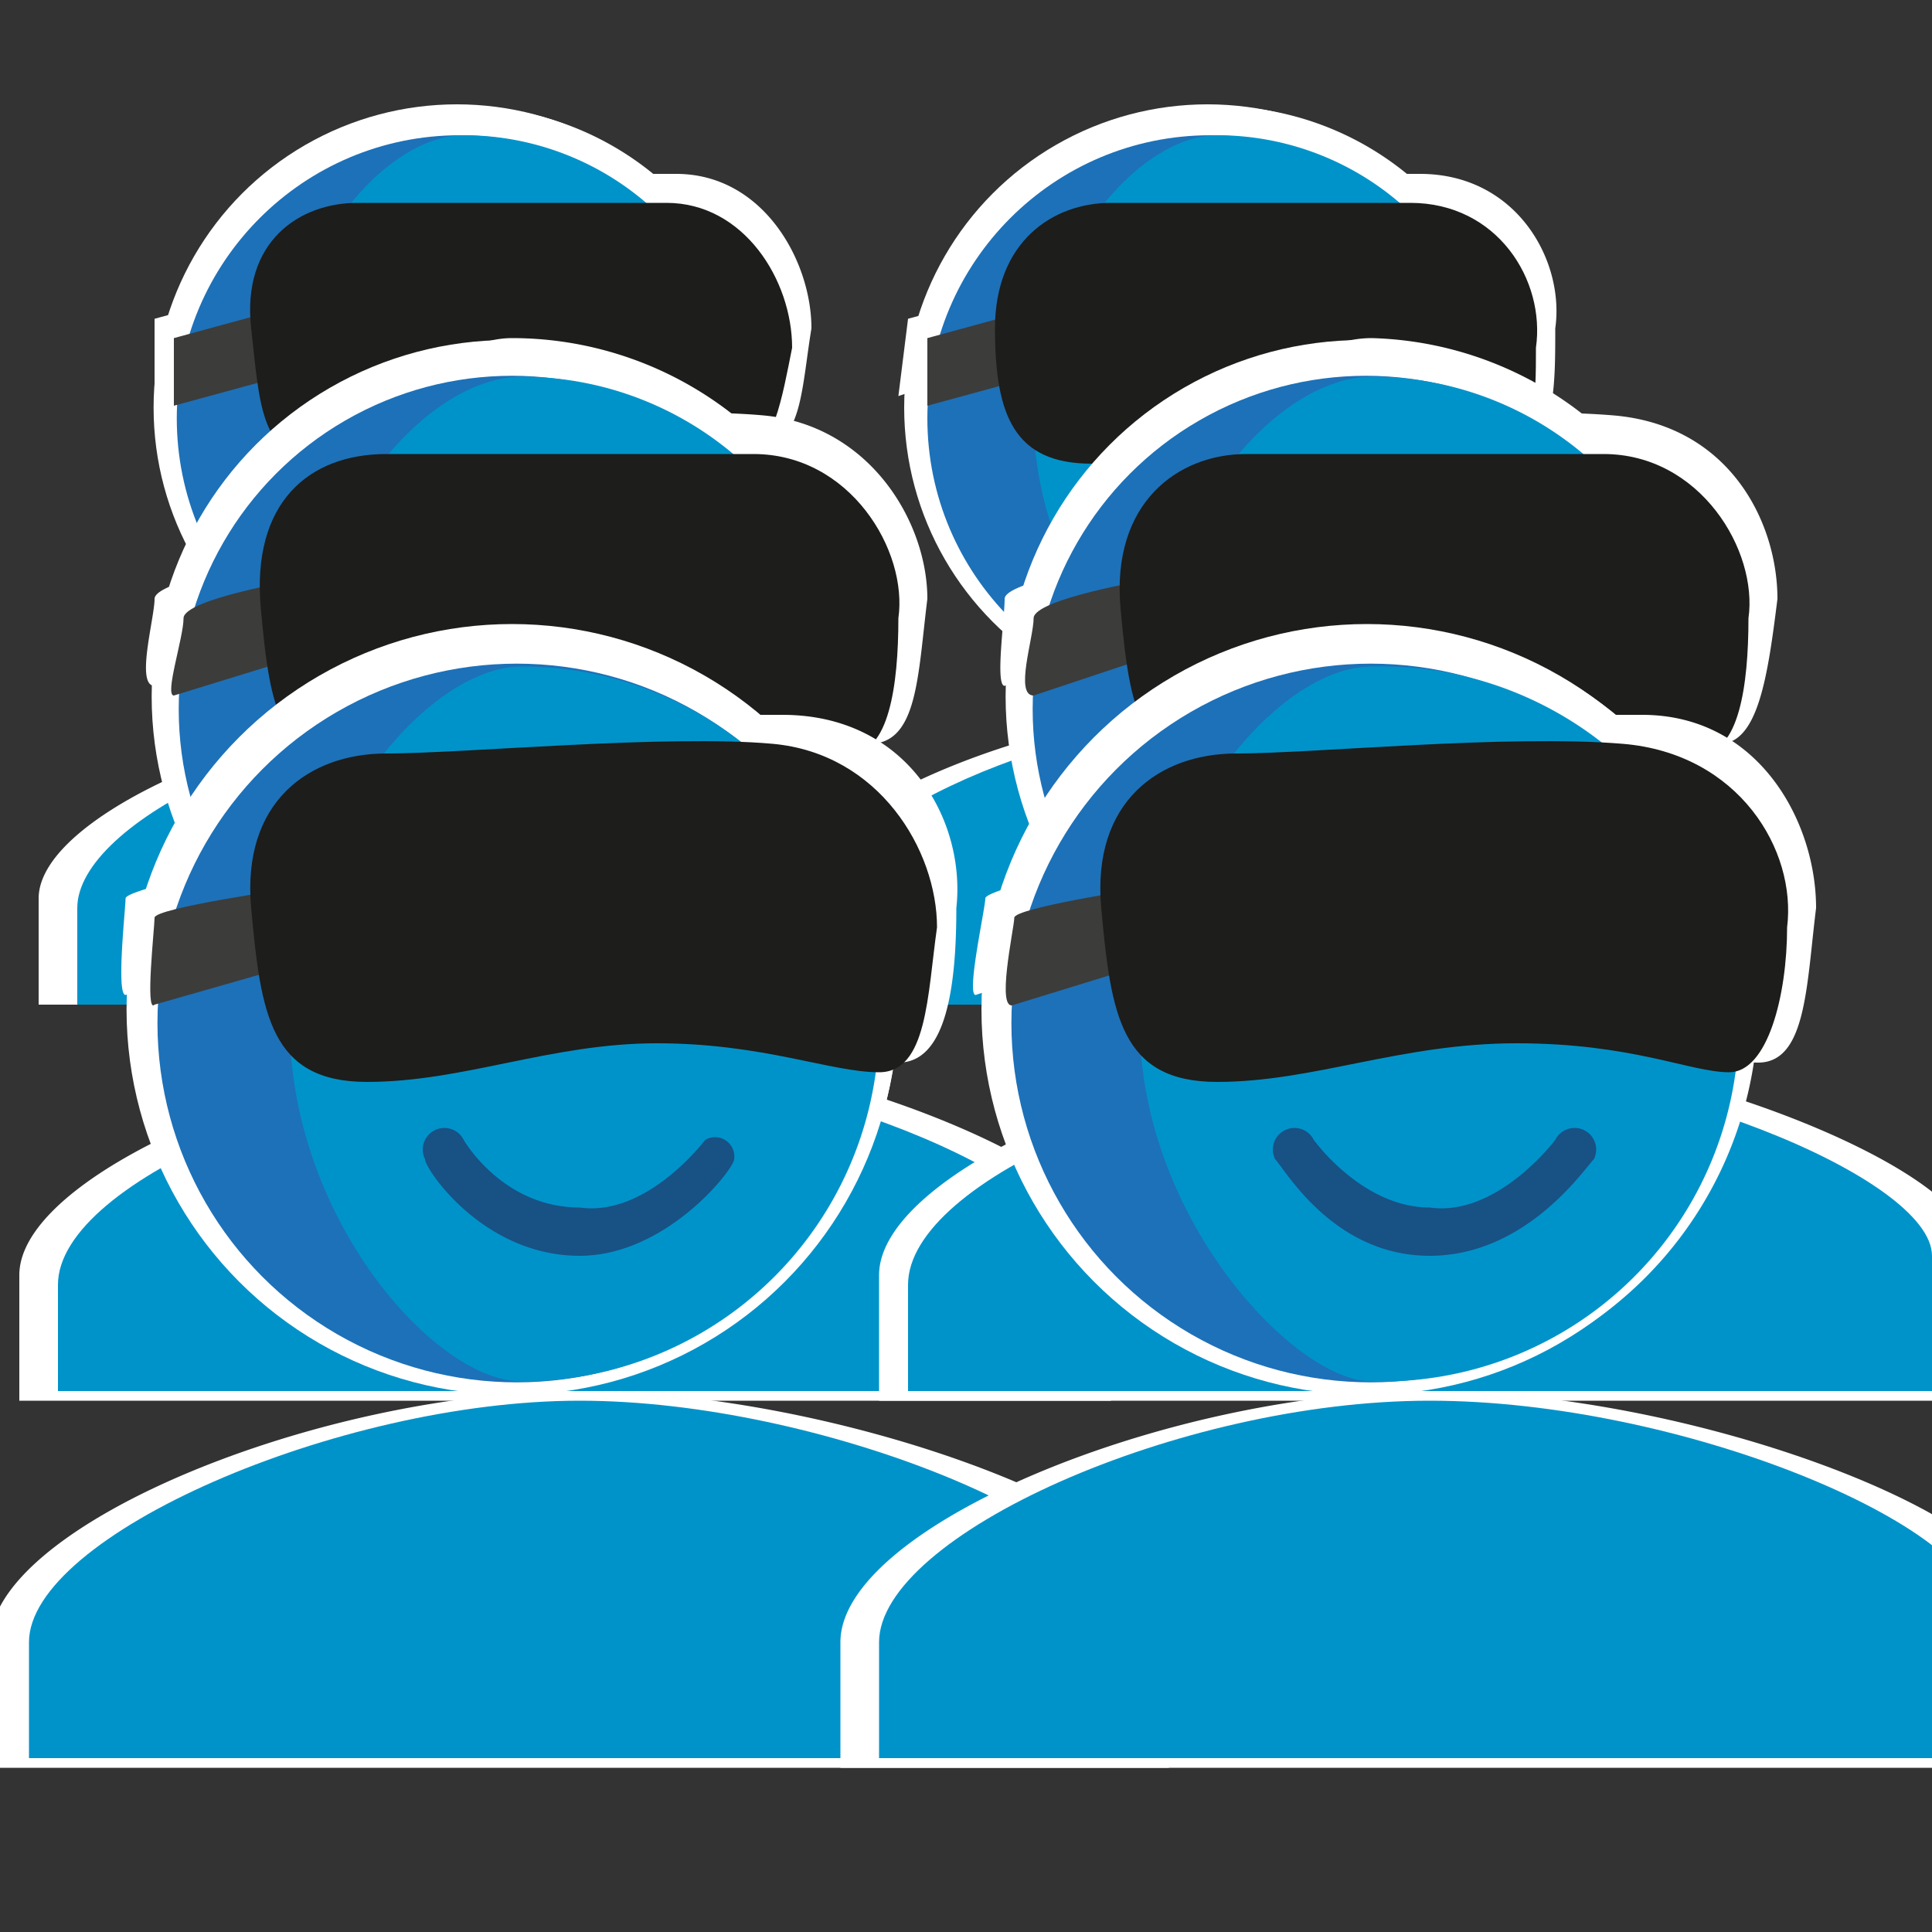<svg id="Layer_1" data-name="Layer 1" xmlns="http://www.w3.org/2000/svg" viewBox="0 0 200 200"><rect x="0" y="0" width="200" height="200" fill="#333333" stroke="none"/><defs><clipPath id="clip-path"><path fill="none" d="M0 0h200v200H0z"/></clipPath><style>.cls-3{fill:#fff}.cls-4{fill:#1d71b8}.cls-5{fill:#0093ca}.cls-6{fill:#3c3c3b}.cls-7{fill:#185184}.cls-8{fill:#1d1d1b}</style></defs><g clip-path="url(#clip-path)"><circle class="cls-3" cx="47.3" cy="42.2" r="31.4"/><path class="cls-3" d="M79 42a31 31 0 01-31 32c-8 0-21-14-21-32s12-31 21-31a31 31 0 0131 31zM27 30l-11 3v8l11-4z"/><path class="cls-3" d="M52 62c-8 0-13-7-13-8a2 2 0 113-2s4 7 10 7 12-7 12-7a2 2 0 013 2c-1 1-6 8-15 8zM84 34c0-7-5-16-14-16H36c-6 0-13 5-12 14s2 15 10 15 16-3 26-3 15 2 19 2 4-6 5-12zM4 104h96V91c0-8-26-18-48-18S4 84 4 93z"/><circle class="cls-4" cx="47.6" cy="43.3" r="29.3"/><path class="cls-5" d="M77 43a29 29 0 01-29 30c-7 0-19-13-19-30s11-29 19-29a29 29 0 0129 29z"/><path class="cls-6" d="M29 32l-11 3v7l11-3z"/><path class="cls-7" d="M52 62c-7 0-12-7-12-7a2 2 0 113-2s4 6 9 6 11-6 11-6a2 2 0 113 2c-1 0-6 7-14 7z"/><path class="cls-8" d="M82 36c0-7-5-15-13-15H37c-6 0-12 4-11 13s1 14 9 14 15-3 24-3 15 2 18 2 4-6 5-11z"/><path class="cls-5" d="M8 104h89V91c0-7-24-17-45-17S8 85 8 94z"/><circle class="cls-3" cx="125" cy="42.2" r="31.4"/><path class="cls-3" d="M157 42a31 31 0 01-32 32c-7 0-20-14-20-32s12-31 20-31a31 31 0 0132 31zM105 30l-11 3-1 8 12-4z"/><path class="cls-3" d="M130 62c-8 0-13-7-13-8a2 2 0 113-2s4 7 10 7 11-7 11-7a2 2 0 013 2c0 1-6 8-14 8zM161 34c1-7-4-16-14-16h-34c-7 0-12 5-12 14s2 15 11 15 16-3 25-3 16 2 20 2 4-6 4-12zM82 104h96V91c0-8-26-18-48-18S82 84 82 93z"/><circle class="cls-4" cx="125.3" cy="43.3" r="29.3"/><path class="cls-5" d="M155 43a29 29 0 01-29 30c-7 0-19-13-19-30s11-29 19-29a29 29 0 0129 29z"/><path class="cls-6" d="M107 32l-11 3v7l11-3z"/><path class="cls-7" d="M130 62c-8 0-12-7-12-7a2 2 0 013-2s3 6 9 6 10-6 11-6a2 2 0 112 2s-5 7-13 7z"/><path class="cls-8" d="M159 36c1-7-4-15-13-15h-31c-6 0-12 4-12 13s2 14 10 14 15-3 24-3 14 2 18 2 4-6 4-11z"/><path class="cls-5" d="M85 104h90V91c0-7-25-17-45-17S85 85 85 94z"/><circle class="cls-3" cx="52.6" cy="72.1" r="36.9"/><path class="cls-3" d="M90 72a37 37 0 01-37 37c-9 0-24-17-24-37s14-37 24-37a37 37 0 0137 37zM29 58s-13 2-13 4-2 9 0 9l13-5z"/><path class="cls-3" d="M59 96c-10 0-16-9-16-10a2 2 0 014-2s4 8 12 8c7 0 13-8 13-8a2 2 0 013 2c0 1-7 10-16 10zM96 62c0-8-6-18-17-19s-32 1-40 1-15 5-14 17 2 17 12 17 19-4 30-4 18 3 23 3 5-7 6-15zM2 145h113v-16c0-8-31-21-56-21S2 121 2 132z"/><circle class="cls-4" cx="53" cy="73.4" r="34.5"/><path class="cls-5" d="M88 73a34 34 0 01-34 35c-9 0-23-16-23-35s13-34 23-34a34 34 0 0134 34z"/><path class="cls-6" d="M31 60s-12 2-12 4-2 8-1 8l13-4z"/><path class="cls-7" d="M59 96c-9 0-15-9-15-9a2 2 0 014-2s4 7 11 7 12-8 12-8a2 2 0 013 3s-6 9-15 9z"/><path class="cls-8" d="M93 64c1-7-5-17-15-17H40c-8 0-14 5-13 16s2 16 11 16 18-4 29-4 17 3 21 3 5-7 5-14z"/><path class="cls-5" d="M6 144h105v-14c0-8-29-20-52-20S6 122 6 133z"/><circle class="cls-3" cx="141" cy="72.1" r="36.9"/><path class="cls-3" d="M178 72a37 37 0 01-36 37c-9 0-24-17-24-37s13-37 24-37a37 37 0 0136 37zM118 58s-14 2-14 4-1 9 0 9l14-5z"/><path class="cls-3" d="M147 96c-10 0-15-9-16-10a2 2 0 014-2s5 8 12 8 13-8 13-8a2 2 0 014 2c-1 1-7 10-17 10zM184 62c0-8-5-18-17-19s-32 1-40 1-15 5-14 17 3 17 12 17 19-4 30-4 19 3 23 3 5-7 6-15zM91 145h113v-16c0-8-32-21-57-21s-56 13-56 24z"/><circle class="cls-4" cx="141.4" cy="73.4" r="34.5"/><path class="cls-5" d="M176 73a34 34 0 01-34 35c-8 0-23-16-23-35s13-34 23-34a34 34 0 0134 34z"/><path class="cls-6" d="M119 60s-12 2-12 4-2 8 0 8l12-4z"/><path class="cls-7" d="M147 96c-9 0-14-9-15-9a2 2 0 114-2s4 7 11 7 12-8 12-8a2 2 0 114 3c-1 0-7 9-16 9z"/><path class="cls-8" d="M181 64c1-7-5-17-15-17h-37c-7 0-14 5-13 16s2 16 11 16 18-4 28-4 17 3 21 3 5-7 5-14z"/><path class="cls-5" d="M94 144h106v-14c0-8-29-20-53-20s-53 12-53 23z"/><circle class="cls-3" cx="53" cy="104.5" r="39.9"/><path class="cls-3" d="M93 105a40 40 0 01-39 39c-10 0-26-17-26-39s15-40 26-40a40 40 0 0139 40zM28 89s-15 3-15 4-1 10 0 10l15-5z"/><path class="cls-3" d="M60 130c-11 0-17-10-17-10a2 2 0 114-3s5 8 13 8c7 0 14-8 14-8a2 2 0 013 3s-7 10-17 10zM99 94c1-9-5-20-18-20H38c-9 0-16 6-15 18s3 19 13 19 21-5 33-5 19 4 24 4 6-8 6-16zM-1 183h122v-17c0-9-34-22-61-22s-61 14-61 26z"/><circle class="cls-4" cx="53.5" cy="105.9" r="37.2"/><path class="cls-5" d="M91 106a37 37 0 01-37 37c-9 0-24-17-24-37s14-37 24-37a37 37 0 0137 37z"/><path class="cls-6" d="M30 92s-14 2-14 3-1 10 0 9l14-4z"/><path class="cls-7" d="M60 130c-10 0-16-9-16-10a2 2 0 014-2s4 7 12 7c7 1 13-7 13-7a2 2 0 013 2c0 1-7 10-16 10z"/><path class="cls-8" d="M97 96c0-8-6-18-17-19s-32 1-40 1-15 5-14 16 2 18 12 18 19-4 30-4 18 3 23 3 5-8 6-15z"/><path class="cls-5" d="M3 182h113v-15c0-9-31-22-56-22S3 159 3 170z"/><circle class="cls-3" cx="141.5" cy="104.5" r="39.9"/><path class="cls-3" d="M182 105a40 40 0 01-40 39c-10 0-26-17-26-39s15-40 26-40a40 40 0 0140 40zM116 89s-14 3-14 4-2 10-1 10l15-5z"/><path class="cls-3" d="M148 130c-10 0-17-10-17-10a2 2 0 014-3s5 8 13 8 14-8 14-8a2 2 0 014 3s-8 10-18 10zM188 94c0-9-6-20-18-20h-43c-8 0-16 6-15 18s2 19 12 19 21-5 33-5 20 4 25 4 5-8 6-16zM87 183h122v-17c0-9-34-22-61-22s-61 14-61 26z"/><circle class="cls-4" cx="141.9" cy="105.9" r="37.2"/><path class="cls-5" d="M180 106a37 37 0 01-38 37c-8 0-24-17-24-37s14-37 24-37a37 37 0 0138 37z"/><path class="cls-6" d="M118 92s-13 2-13 3-2 10 0 9l13-4z"/><path class="cls-7" d="M148 130c-10 0-15-9-16-10a2 2 0 014-2s5 7 12 7c7 1 13-7 13-7a2 2 0 114 2c-1 1-7 10-17 10z"/><path class="cls-8" d="M185 96c1-8-5-18-17-19s-32 1-40 1-15 5-14 16 2 18 12 18 19-4 31-4 18 3 22 3 6-8 6-15z"/><path class="cls-5" d="M91 182h114v-15c0-9-31-22-57-22s-57 14-57 25z"/></g></svg>